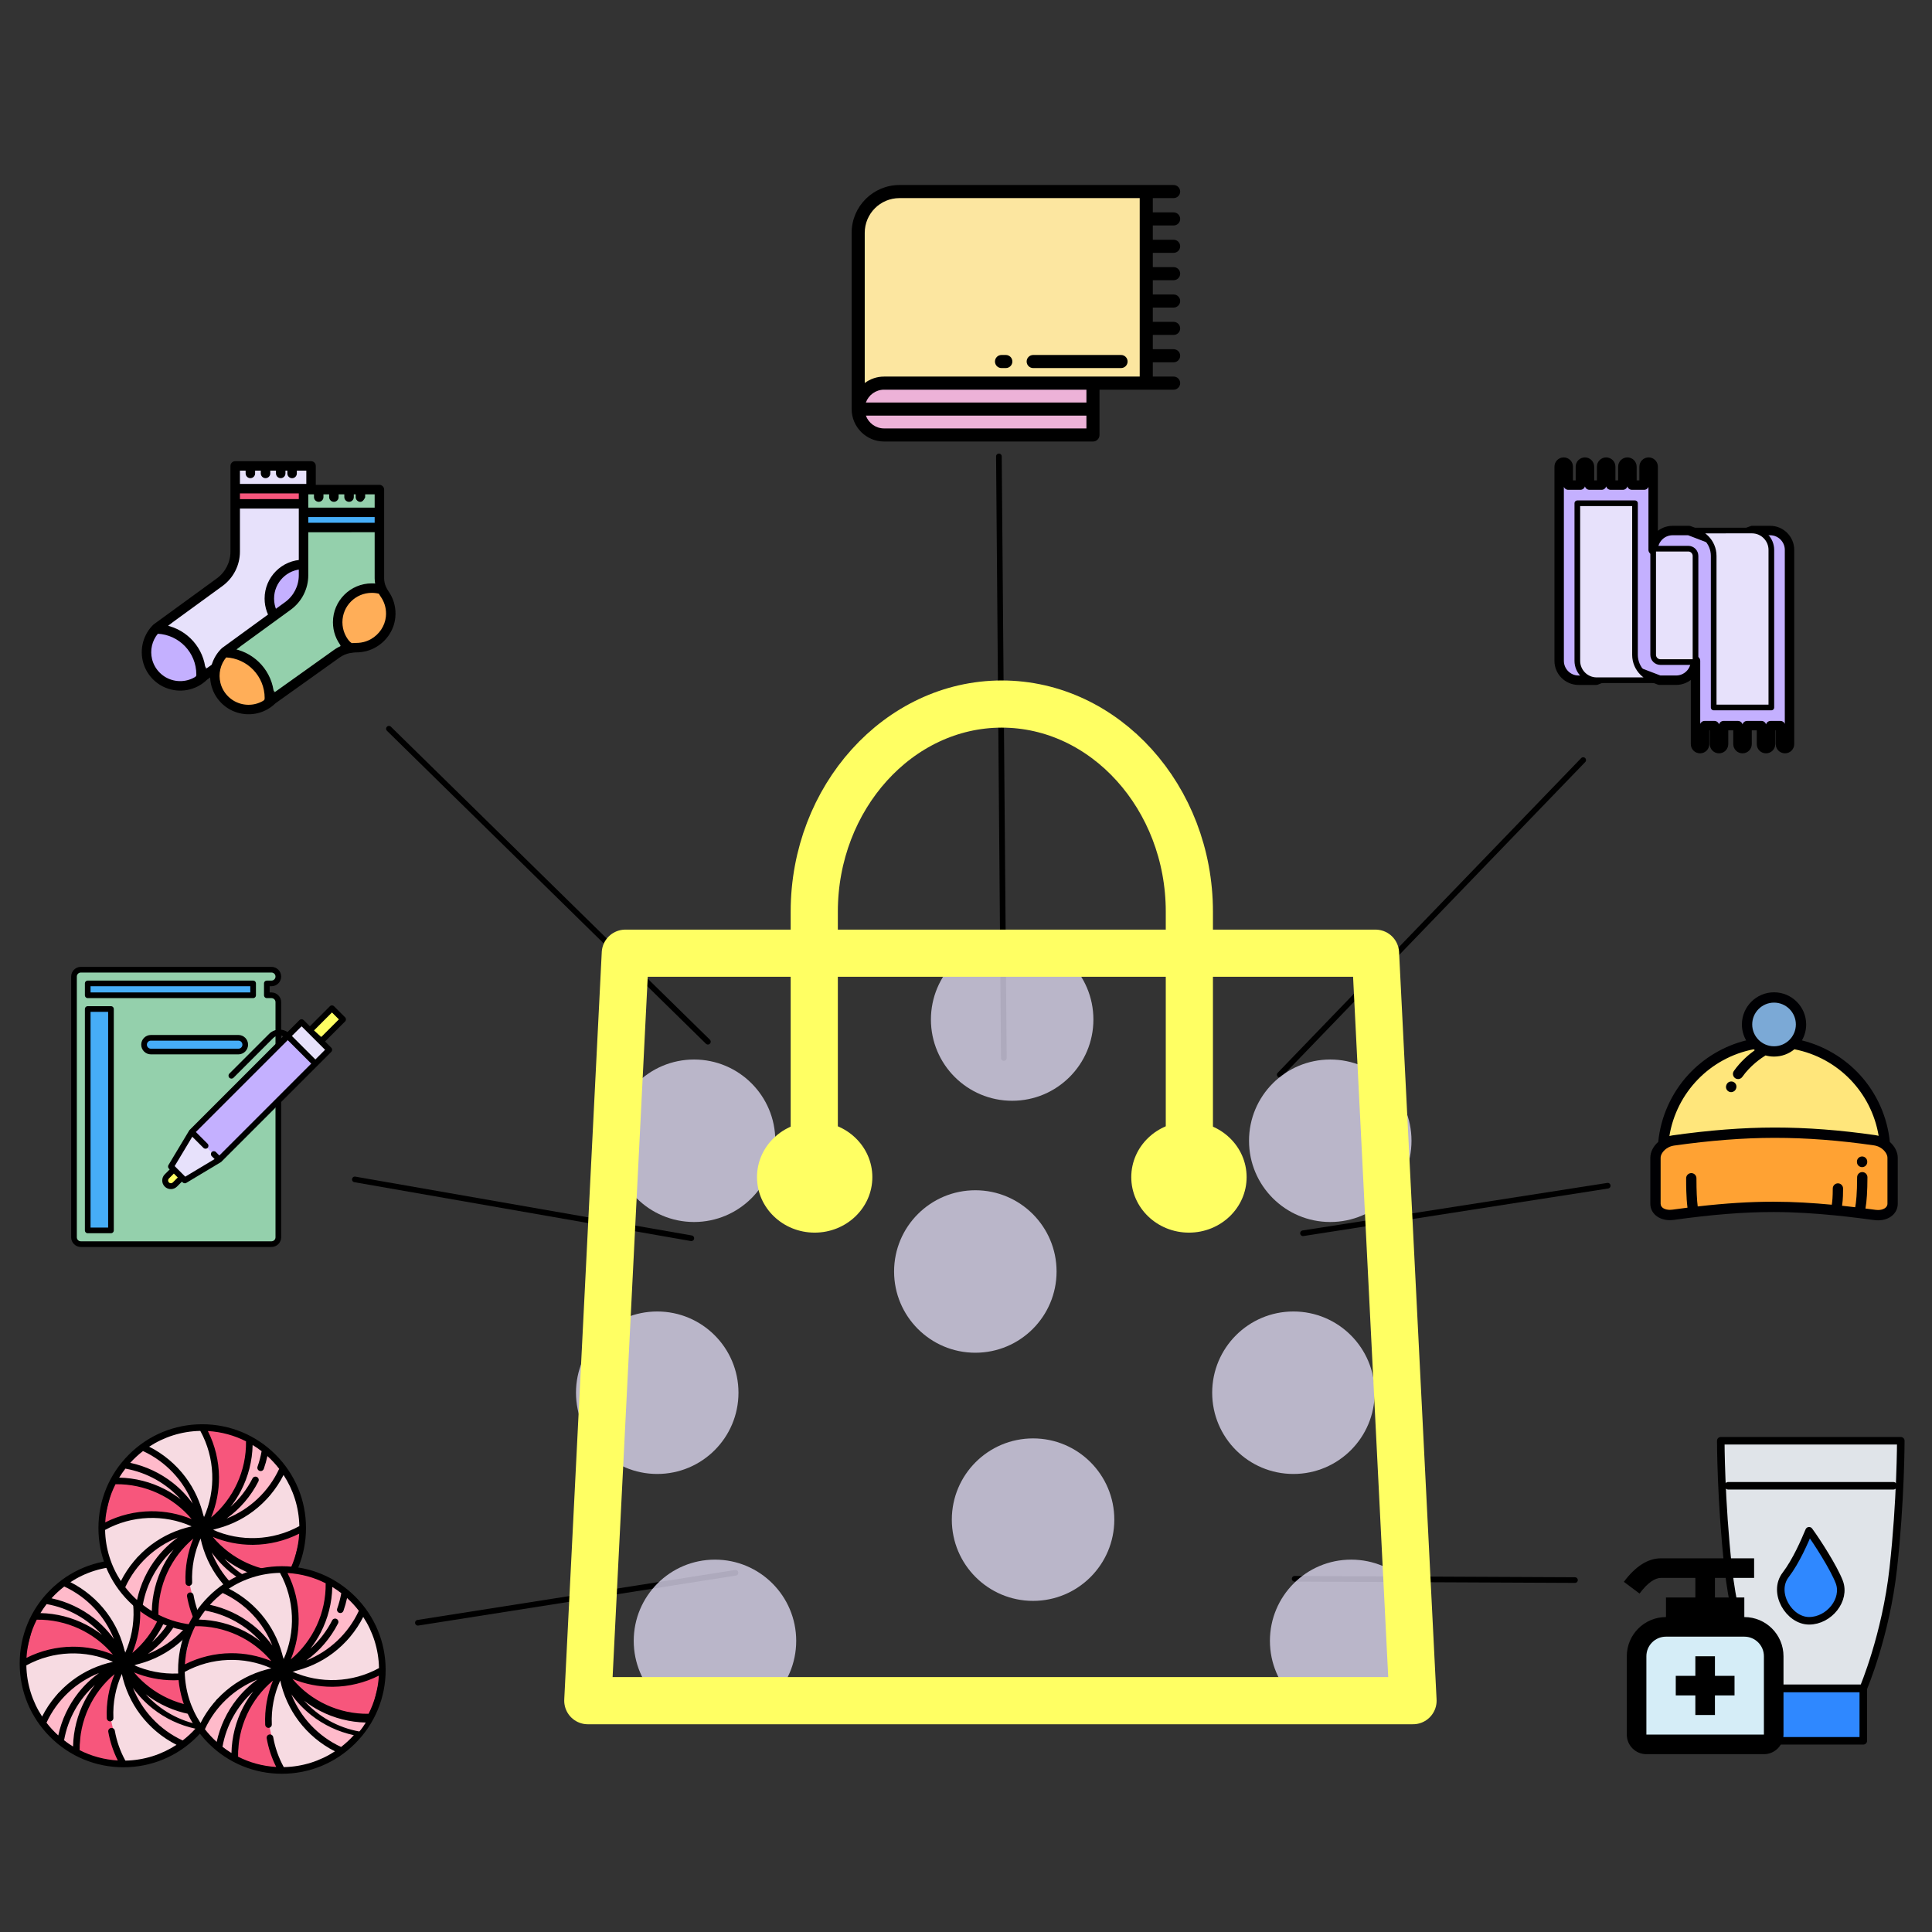 <?xml version="1.0" encoding="UTF-8" standalone="no"?>
<!DOCTYPE svg PUBLIC "-//W3C//DTD SVG 1.1//EN" "http://www.w3.org/Graphics/SVG/1.1/DTD/svg11.dtd">
<!-- Created with Vectornator (http://vectornator.io/) -->
<svg height="100%" stroke-miterlimit="10" style="fill-rule:nonzero;clip-rule:evenodd;stroke-linecap:round;stroke-linejoin:round;" version="1.1" viewBox="0 0 1024 1024" width="100%" xml:space="preserve" xmlns="http://www.w3.org/2000/svg" xmlns:vectornator="http://vectornator.io" xmlns:xlink="http://www.w3.org/1999/xlink">
<rect x="0" y="0" width="1024" height="1024" fill="#333333" stroke="none"/>
<defs/>
<clipPath id="ArtboardFrame">
<rect height="1024" width="1024" x="0" y="0"/>
</clipPath>
<g clip-path="url(#ArtboardFrame)" id="Layer-1" vectornator:layerName="Layer 1">
<g opacity="0">
<g opacity="1">
<path d="M596.136 592.922C562.357 592.922 534.467 618.125 530.24 650.752C526.012 618.125 498.122 592.922 464.344 592.922C427.643 592.922 397.892 622.673 397.892 659.374C397.892 696.074 441.98 733.8 461.842 750.85C480.397 766.777 530.24 813.687 530.24 813.687C530.24 813.687 580.082 766.777 598.638 750.85C618.499 733.8 662.587 696.074 662.587 659.374C662.587 622.673 632.836 592.922 596.136 592.922Z" fill="#f7567c" fill-rule="evenodd" opacity="1" stroke="none"/>
<path d="M530.24 819.178C528.887 819.178 527.533 818.681 526.476 817.686C525.978 817.217 476.513 770.68 458.265 755.016L458.073 754.852C436.757 736.555 392.4 698.481 392.4 659.374C392.4 619.704 424.674 587.431 464.344 587.431C493.427 587.431 519.011 604.956 530.24 630.475C541.468 604.956 567.053 587.431 596.136 587.431C635.805 587.431 668.079 619.704 668.079 659.374C668.079 698.48 623.723 736.554 602.406 754.852L602.215 755.016C583.966 770.681 534.501 817.217 534.004 817.686C532.946 818.681 531.593 819.178 530.24 819.178ZM464.344 598.414C430.73 598.414 403.384 625.76 403.384 659.374C403.384 693.433 446.722 730.633 465.227 746.518L465.418 746.683C480.872 759.948 518.25 794.907 530.24 806.153C542.229 794.907 579.608 759.948 595.061 746.683L595.252 746.518C613.758 730.633 657.096 693.433 657.096 659.374C657.096 625.76 629.749 598.414 596.136 598.414C565.592 598.414 539.605 621.218 535.686 651.458C535.331 654.195 533 656.244 530.24 656.244C527.48 656.244 525.148 654.195 524.794 651.458C520.875 621.218 494.888 598.414 464.344 598.414Z" fill="#000000" fill-rule="evenodd" opacity="1" stroke="none"/>
</g>
<path d="M530.793 791.731C529.451 791.731 528.105 791.241 527.046 790.253C512.255 776.442 485.602 751.692 473.279 741.114L473.112 740.971C471.041 739.193 468.693 737.178 466.164 734.965C463.881 732.968 463.649 729.499 465.646 727.217C467.642 724.933 471.112 724.701 473.394 726.699C475.885 728.877 478.212 730.874 480.266 732.637L480.433 732.78C492.282 742.952 516.398 765.283 534.542 782.225C536.759 784.296 536.878 787.77 534.808 789.987C533.727 791.145 532.262 791.731 530.793 791.731Z" fill="#000000" fill-rule="evenodd" opacity="1" stroke="none"/>
<path d="M454.611 722.417C453.233 722.417 451.854 721.902 450.787 720.865C447.156 717.342 443.721 713.834 440.577 710.441C438.515 708.217 438.647 704.743 440.872 702.681C443.096 700.619 446.57 700.751 448.632 702.975C451.646 706.227 454.945 709.595 458.437 712.985C460.613 715.098 460.665 718.574 458.552 720.751C457.475 721.859 456.044 722.417 454.611 722.417Z" fill="#000000" fill-rule="evenodd" opacity="1" stroke="none"/>
</g>
<g opacity="1">
<path d="M839.122 402.857L678.285 569.634" fill="none" fill-rule="evenodd" opacity="1" stroke="#000000" stroke-linecap="round" stroke-linejoin="round" stroke-width="3"/>
<path d="M852.123 628.455L690.613 653.65" fill="none" fill-rule="evenodd" opacity="1" stroke="#000000" stroke-linecap="round" stroke-linejoin="round" stroke-width="3"/>
<path d="M834.76 837.474L686.203 836.79" fill="none" fill-rule="evenodd" opacity="1" stroke="#000000" stroke-linecap="round" stroke-linejoin="round" stroke-width="3"/>
<path d="M206.14 386.248L375.197 552.116" fill="none" fill-rule="evenodd" opacity="1" stroke="#000000" stroke-linecap="round" stroke-linejoin="round" stroke-width="3"/>
<path d="M188.079 625.112L366.407 656.297" fill="none" fill-rule="evenodd" opacity="1" stroke="#000000" stroke-linecap="round" stroke-linejoin="round" stroke-width="3"/>
<path d="M221.488 860.095L389.821 833.604" fill="none" fill-rule="evenodd" opacity="1" stroke="#000000" stroke-linecap="round" stroke-linejoin="round" stroke-width="3"/>
<path d="M529.436 241.896L532.06 560.761" fill="none" fill-rule="evenodd" opacity="1" stroke="#000000" stroke-linecap="round" stroke-linejoin="round" stroke-width="3"/>
<path d="M1100.93 355.236" fill="#000000" fill-rule="evenodd" opacity="1" stroke="none"/>
</g>
<g opacity="1">
<path d="M579.295 101.533L476.712 101.533C464.643 101.533 454.859 111.316 454.859 123.385L454.859 216.807L579.294 216.807L579.294 203.066L607.54 203.066L607.54 101.533L579.295 101.533Z" fill="#fce6a0" fill-rule="evenodd" opacity="1" stroke="none"/>
<path d="M579.295 203.065L468.6 203.065C461.011 203.065 454.859 209.218 454.859 216.807L454.859 216.807C454.859 224.396 461.011 230.548 468.6 230.548L579.294 230.548L579.294 203.065L579.295 203.065Z" fill="#edb2d8" fill-rule="evenodd" opacity="1" stroke="none"/>
<path d="M476.712 98.064C462.75 98.064 451.391 109.423 451.391 123.385L451.391 216.807C451.391 226.296 459.111 234.016 468.6 234.016L579.294 234.016C581.21 234.016 582.763 232.463 582.763 230.548L582.763 206.534L622.045 206.534C623.961 206.534 625.513 204.981 625.513 203.065C625.513 201.15 623.961 199.597 622.045 199.597L611.009 199.597L611.009 192.029L622.045 192.029C623.961 192.029 625.514 190.476 625.514 188.561C625.514 186.646 623.961 185.092 622.045 185.092L611.009 185.092L611.009 177.525L622.045 177.525C623.961 177.525 625.514 175.972 625.514 174.056C625.514 172.141 623.961 170.588 622.045 170.588L611.009 170.588L611.009 163.02L622.045 163.02C623.961 163.02 625.514 161.467 625.514 159.552C625.514 157.636 623.961 156.083 622.045 156.083L611.009 156.083L611.009 148.516L622.045 148.516C623.961 148.516 625.514 146.962 625.514 145.047C625.514 143.132 623.961 141.579 622.045 141.579L611.009 141.579L611.009 134.011L622.045 134.011C623.961 134.011 625.514 132.458 625.514 130.543C625.514 128.627 623.961 127.074 622.045 127.074L611.009 127.074L611.009 119.506L622.045 119.506C623.961 119.506 625.514 117.953 625.514 116.037C625.514 114.122 623.961 112.569 622.045 112.569L611.009 112.569L611.009 105.001L622.045 105.001C623.961 105.001 625.514 103.448 625.514 101.532C625.514 99.617 623.961 98.064 622.045 98.064C622.045 98.064 476.712 98.064 476.712 98.064ZM458.932 213.338C460.358 209.375 464.153 206.534 468.601 206.534L575.826 206.534L575.826 213.338L458.932 213.338ZM575.826 220.275L575.826 227.079L468.6 227.079C464.153 227.079 460.358 224.238 458.932 220.275L575.826 220.275ZM468.6 199.597C464.753 199.597 461.197 200.866 458.328 203.008L458.328 123.385C458.328 113.248 466.575 105.001 476.712 105.001L604.072 105.001L604.072 199.597L468.6 199.597Z" fill="#000000" fill-rule="evenodd" opacity="1" stroke="none"/>
<path d="M530.818 195.083L533.109 195.083C535.025 195.083 536.577 193.529 536.577 191.614C536.577 189.699 535.025 188.146 533.109 188.146L530.818 188.146C528.903 188.146 527.35 189.699 527.35 191.614C527.35 193.529 528.903 195.083 530.818 195.083Z" fill="#000000" fill-rule="evenodd" opacity="1" stroke="none"/>
<path d="M547.613 195.083L594.181 195.083C596.096 195.083 597.649 193.529 597.649 191.614C597.649 189.699 596.096 188.146 594.181 188.146L547.613 188.146C545.697 188.146 544.145 189.699 544.145 191.614C544.145 193.529 545.697 195.083 547.613 195.083Z" fill="#000000" fill-rule="evenodd" opacity="1" stroke="none"/>
</g>
<g opacity="1">
<path d="M125.429 247.717L164.512 247.717L164.512 258.507L125.429 258.507L125.429 247.717Z" fill="#e7e1fb" fill-rule="evenodd" opacity="1" stroke="none"/>
<path d="M125.761 260.767L164.939 260.767L164.939 265.889L125.761 265.889L125.761 260.767Z" fill="#f7567c" fill-rule="evenodd" opacity="1" stroke="none"/>
<path d="M142.324 313.628C142.324 304.552 148.808 297.194 156.807 297.194C164.805 297.194 171.289 304.552 171.289 313.628C171.289 322.705 164.805 330.063 156.807 330.063C148.808 330.063 142.324 322.705 142.324 313.628Z" fill="#c4b0ff" fill-rule="evenodd" opacity="1" stroke="none"/>
<path d="M77.867 348.369C77.867 339.293 84.35 331.935 92.349 331.935C100.347 331.935 106.831 339.293 106.831 348.369C106.831 357.445 100.347 364.803 92.349 364.803C84.35 364.803 77.867 357.445 77.867 348.369Z" fill="#c4b0ff" fill-rule="evenodd" opacity="1" stroke="none"/>
<path d="M145.872 306.925L124.605 299.538L124.684 267.218L164.307 268.793L162.842 297.195L145.872 306.925Z" fill="#e7e1fb" fill-rule="evenodd" opacity="1" stroke="none"/>
<path d="M110.494 355.289L89.067 331.719L126.579 299.25L144.12 305.249L144.192 331.995L110.494 355.289Z" fill="#e7e1fb" fill-rule="evenodd" opacity="1" stroke="none"/>
<path d="M169.293 301.151C169.265 301.11 169.239 301.069 169.211 301.029C168.833 300.473 168.481 299.855 168.136 299.144C168.097 299.062 168.05 298.985 168 298.91C167.266 297.317 166.878 295.659 166.878 294.005L166.878 267.032L166.878 259.007L166.878 246.945C166.878 245.834 165.978 244.934 164.868 244.934L154.828 244.934C154.824 244.934 154.82 244.934 154.816 244.934C154.812 244.934 154.808 244.934 154.804 244.934L148.797 244.934C148.793 244.934 148.789 244.934 148.785 244.934C148.781 244.934 148.777 244.934 148.773 244.934L140.756 244.934C140.752 244.934 140.748 244.934 140.744 244.934C140.74 244.934 140.736 244.934 140.732 244.934L132.714 244.934C132.71 244.934 132.706 244.934 132.702 244.934C132.698 244.934 132.694 244.934 132.69 244.934L124.661 244.934C123.551 244.934 122.651 245.834 122.651 246.945L122.651 259.007L122.651 267.048L122.651 292.35C122.651 298.134 119.886 303.567 115.211 306.973L81.691 331.382C81.558 331.514 81.433 331.651 81.304 331.786C81.234 331.842 81.166 331.901 81.104 331.967C75.737 337.618 74.316 345.647 76.868 352.556C76.883 352.597 76.896 352.639 76.912 352.68C76.995 352.901 77.085 353.121 77.177 353.34C77.21 353.418 77.24 353.497 77.274 353.575C77.354 353.76 77.44 353.942 77.526 354.125C77.577 354.233 77.625 354.341 77.677 354.448C77.754 354.603 77.837 354.756 77.918 354.91C77.986 355.04 78.051 355.17 78.122 355.299C78.197 355.434 78.278 355.566 78.356 355.699C78.44 355.842 78.521 355.986 78.608 356.127C78.686 356.253 78.771 356.376 78.852 356.5C78.946 356.644 79.037 356.79 79.135 356.933C79.226 357.063 79.323 357.191 79.416 357.32C79.512 357.452 79.605 357.586 79.705 357.716C79.832 357.883 79.967 358.046 80.101 358.209C80.173 358.298 80.242 358.389 80.316 358.477C80.528 358.728 80.748 358.976 80.975 359.219C81.205 359.465 81.44 359.704 81.68 359.936C81.761 360.015 81.844 360.088 81.927 360.165C82.085 360.313 82.242 360.461 82.403 360.603C82.519 360.705 82.637 360.8 82.754 360.899C82.884 361.008 83.014 361.119 83.147 361.225C83.285 361.334 83.426 361.439 83.566 361.545C83.68 361.631 83.794 361.718 83.909 361.801C84.067 361.914 84.226 362.023 84.386 362.131C84.486 362.199 84.585 362.266 84.686 362.332C84.862 362.446 85.04 362.557 85.219 362.665C85.304 362.717 85.389 362.768 85.475 362.818C85.67 362.932 85.867 363.043 86.065 363.15C86.134 363.187 86.203 363.223 86.272 363.26C86.488 363.373 86.705 363.483 86.924 363.588C86.972 363.611 87.02 363.633 87.068 363.655C87.309 363.768 87.552 363.877 87.796 363.98C87.815 363.988 87.833 363.995 87.852 364.002C95.006 366.985 103.571 365.623 109.459 359.833L143.55 335.51C145.194 334.336 147.103 333.532 149.188 333.102C149.311 333.103 149.434 333.095 149.557 333.072C150.624 332.877 151.567 332.766 152.458 332.739C152.485 332.739 152.512 332.738 152.54 332.738C152.643 332.735 152.747 332.733 152.85 332.733C153.201 332.732 153.553 332.72 153.904 332.7C155.122 332.632 156.343 332.45 157.561 332.148C159.026 331.785 160.427 331.258 161.746 330.595C167.776 327.562 172.076 321.615 172.796 314.797C172.861 314.18 172.898 313.566 172.907 312.955C172.974 308.682 171.701 304.592 169.293 301.151ZM160.628 326.638C160.625 326.639 160.623 326.64 160.621 326.642C159.371 327.346 158.019 327.891 156.593 328.244C155.66 328.476 154.727 328.62 153.796 328.68C153.478 328.7 153.16 328.71 152.843 328.711C151.803 328.714 150.782 328.785 149.783 328.923C146.609 325.914 144.765 321.741 144.765 317.263C144.765 308.38 151.964 301.18 160.847 301.18C162.228 301.18 163.589 301.358 164.909 301.703C165.152 302.146 165.416 302.582 165.699 303.012C165.796 303.161 165.895 303.308 165.996 303.453C167.925 306.209 168.941 309.474 168.887 312.898C168.879 313.387 168.849 313.879 168.797 314.374C168.254 319.516 165.131 324.063 160.699 326.596C160.675 326.61 160.652 326.624 160.628 326.638ZM126.671 261.017L162.857 261.017L162.857 265.023L126.671 265.037L126.671 261.017ZM130.692 248.955L130.692 250.922C130.692 252.033 131.592 252.933 132.702 252.933C133.812 252.933 134.713 252.033 134.713 250.922L134.713 248.955L138.733 248.955L138.733 250.922C138.733 252.033 139.633 252.933 140.744 252.933C141.854 252.933 142.754 252.033 142.754 250.922L142.754 248.955L146.775 248.955L146.775 250.922C146.775 252.033 147.674 252.933 148.785 252.933C149.895 252.933 150.795 252.033 150.795 250.922L150.795 248.955L152.805 248.955L152.805 250.949C152.805 252.059 153.705 252.959 154.816 252.959C155.926 252.959 156.826 252.059 156.826 250.949L156.826 248.955L162.857 248.955L162.857 256.996L126.671 256.996L126.671 248.955L130.692 248.955ZM104.52 358.7C99.528 362.157 93.075 362.394 87.91 359.577C87.902 359.573 87.894 359.569 87.886 359.565C87.722 359.475 87.561 359.38 87.399 359.284C87.341 359.249 87.282 359.215 87.224 359.18C87.086 359.096 86.951 359.008 86.815 358.919C86.734 358.866 86.653 358.812 86.573 358.757C86.454 358.676 86.336 358.593 86.219 358.508C86.122 358.438 86.027 358.367 85.932 358.295C85.829 358.217 85.726 358.138 85.625 358.057C85.515 357.969 85.406 357.878 85.298 357.787C85.212 357.715 85.126 357.643 85.041 357.568C84.911 357.453 84.783 357.335 84.656 357.215C84.594 357.157 84.531 357.101 84.471 357.042C84.281 356.858 84.095 356.67 83.913 356.475C83.736 356.285 83.565 356.092 83.398 355.895C83.343 355.829 83.29 355.761 83.236 355.694C83.129 355.565 83.022 355.435 82.921 355.302C82.847 355.206 82.778 355.108 82.707 355.011C82.629 354.906 82.551 354.801 82.477 354.694C82.398 354.58 82.323 354.464 82.247 354.349C82.187 354.257 82.125 354.166 82.067 354.073C81.986 353.944 81.91 353.814 81.833 353.684C81.785 353.602 81.736 353.522 81.69 353.44C81.61 353.298 81.534 353.154 81.459 353.011C81.421 352.939 81.383 352.868 81.347 352.796C81.269 352.641 81.194 352.485 81.122 352.328C81.093 352.267 81.064 352.205 81.036 352.143C80.961 351.976 80.889 351.806 80.821 351.637C80.8 351.586 80.779 351.535 80.758 351.484C80.687 351.302 80.619 351.12 80.555 350.937C80.541 350.898 80.527 350.859 80.513 350.819C80.446 350.623 80.383 350.426 80.323 350.228C80.316 350.203 80.308 350.178 80.301 350.153C80.238 349.94 80.18 349.727 80.126 349.513C80.124 349.504 80.122 349.495 80.12 349.486C78.924 344.655 80.035 339.377 83.436 335.384C95.193 335.904 104.558 345.595 104.558 357.47C104.558 357.869 104.546 358.278 104.52 358.7ZM141.214 332.238L108.51 355.571C107.667 343.838 99.075 334.246 87.817 331.894L117.578 310.223C123.292 306.061 126.671 299.42 126.671 292.35L126.671 269.058L162.857 269.043L162.857 294.005C162.857 295.115 162.986 296.218 163.229 297.302C162.442 297.208 161.647 297.16 160.847 297.16C149.743 297.16 140.744 306.16 140.744 317.263C140.744 322.015 142.409 326.497 145.338 330.043C143.869 330.6 142.485 331.33 141.214 332.238Z" fill="#000000" fill-rule="evenodd" opacity="1" stroke="#000000" stroke-linecap="round" stroke-linejoin="round" stroke-width="1"/>
<path d="M161.651 260.261L200.733 260.261L200.733 271.051L161.651 271.051L161.651 260.261Z" fill="#94d0ac" fill-rule="evenodd" opacity="1" stroke="none"/>
<path d="M161.982 273.311L201.16 273.311L201.16 278.433L161.982 278.433L161.982 273.311Z" fill="#46adf7" fill-rule="evenodd" opacity="1" stroke="none"/>
<path d="M178.546 326.172C178.546 317.096 185.03 309.738 193.028 309.738C201.026 309.738 207.51 317.096 207.51 326.172C207.51 335.248 201.026 342.606 193.028 342.606C185.03 342.606 178.546 335.248 178.546 326.172Z" fill="#ffae58" fill-rule="evenodd" opacity="1" stroke="none"/>
<path d="M114.088 360.913C114.088 351.836 120.572 344.478 128.57 344.478C136.568 344.478 143.052 351.836 143.052 360.913C143.052 369.989 136.568 377.347 128.57 377.347C120.572 377.347 114.088 369.989 114.088 360.913Z" fill="#ffae58" fill-rule="evenodd" opacity="1" stroke="none"/>
<path d="M182.093 319.469L160.826 312.082L160.906 279.762L200.529 281.337L199.063 309.739L182.093 319.469Z" fill="#94d0ac" fill-rule="evenodd" opacity="1" stroke="none"/>
<path d="M146.716 367.833L125.288 344.263L162.8 311.794L180.341 317.793L180.414 344.538L146.716 367.833Z" fill="#94d0ac" fill-rule="evenodd" opacity="1" stroke="none"/>
<path d="M205.515 313.694C205.486 313.654 205.46 313.613 205.432 313.572C205.055 313.017 204.703 312.399 204.358 311.688C204.318 311.606 204.272 311.529 204.222 311.454C203.487 309.861 203.1 308.203 203.1 306.548L203.1 279.576L203.1 271.551L203.1 259.488C203.1 258.378 202.2 257.478 201.089 257.478L191.05 257.478C191.046 257.478 191.042 257.477 191.038 257.477C191.034 257.477 191.03 257.478 191.026 257.478L185.019 257.478C185.015 257.478 185.011 257.477 185.007 257.477C185.003 257.477 184.999 257.478 184.995 257.478L176.977 257.478C176.973 257.478 176.969 257.477 176.965 257.477C176.961 257.477 176.957 257.478 176.953 257.478L168.936 257.478C168.932 257.478 168.928 257.477 168.924 257.477C168.92 257.477 168.916 257.478 168.912 257.478L160.883 257.478C159.772 257.478 158.872 258.378 158.872 259.488L158.872 271.551L158.872 279.592L158.872 304.894C158.872 310.678 156.108 316.111 151.432 319.516L117.912 343.926C117.78 344.058 117.654 344.195 117.526 344.329C117.456 344.386 117.388 344.445 117.325 344.511C111.958 350.162 110.538 358.19 113.089 365.1C113.104 365.141 113.118 365.182 113.133 365.223C113.216 365.445 113.307 365.665 113.399 365.884C113.431 365.962 113.461 366.041 113.495 366.119C113.575 366.304 113.662 366.486 113.748 366.669C113.798 366.776 113.846 366.885 113.899 366.992C113.975 367.147 114.058 367.3 114.139 367.454C114.207 367.583 114.273 367.714 114.344 367.842C114.419 367.977 114.499 368.11 114.578 368.243C114.661 368.386 114.742 368.529 114.83 368.671C114.908 368.796 114.992 368.919 115.073 369.044C115.167 369.188 115.259 369.334 115.357 369.476C115.447 369.607 115.544 369.734 115.638 369.864C115.734 369.996 115.827 370.13 115.926 370.26C116.054 370.427 116.189 370.589 116.322 370.753C116.395 370.842 116.463 370.933 116.538 371.021C116.75 371.272 116.969 371.52 117.196 371.763C117.426 372.009 117.662 372.248 117.901 372.48C117.982 372.558 118.066 372.632 118.148 372.709C118.306 372.857 118.463 373.005 118.625 373.147C118.74 373.248 118.858 373.344 118.975 373.442C119.106 373.552 119.236 373.663 119.369 373.768C119.507 373.878 119.647 373.983 119.787 374.089C119.901 374.175 120.015 374.261 120.131 374.344C120.288 374.458 120.448 374.567 120.608 374.675C120.708 374.742 120.807 374.81 120.908 374.875C121.084 374.99 121.262 375.1 121.441 375.209C121.526 375.26 121.611 375.312 121.697 375.362C121.892 375.476 122.088 375.587 122.287 375.694C122.355 375.731 122.424 375.767 122.493 375.803C122.709 375.917 122.927 376.027 123.146 376.132C123.194 376.154 123.242 376.176 123.29 376.199C123.531 376.312 123.773 376.421 124.018 376.524C124.036 376.531 124.055 376.539 124.073 376.546C131.227 379.529 139.793 378.166 145.68 372.377L179.772 348.054C181.415 346.88 183.324 346.076 185.409 345.646C185.532 345.646 185.656 345.638 185.778 345.616C186.845 345.421 187.789 345.31 188.68 345.283C188.707 345.282 188.734 345.282 188.761 345.281C188.865 345.279 188.969 345.277 189.071 345.277C189.423 345.276 189.774 345.264 190.125 345.244C191.344 345.176 192.565 344.994 193.782 344.692C195.248 344.328 196.648 343.802 197.968 343.138C203.998 340.106 208.297 334.159 209.017 327.341C209.082 326.724 209.119 326.11 209.129 325.499C209.195 321.226 207.923 317.136 205.515 313.694ZM196.849 339.182C196.847 339.183 196.845 339.184 196.842 339.185C195.593 339.89 194.241 340.435 192.814 340.788C191.881 341.02 190.949 341.164 190.018 341.223C189.7 341.244 189.382 341.254 189.064 341.255C188.025 341.257 187.003 341.329 186.004 341.466C182.83 338.457 180.986 334.284 180.986 329.807C180.986 320.924 188.186 313.724 197.069 313.724C198.45 313.724 199.81 313.902 201.13 314.246C201.374 314.69 201.637 315.126 201.921 315.555C202.018 315.705 202.116 315.852 202.217 315.997C204.147 318.753 205.163 322.018 205.108 325.442C205.1 325.931 205.071 326.423 205.019 326.918C204.475 332.06 201.352 336.607 196.921 339.14C196.897 339.153 196.873 339.168 196.849 339.182ZM162.893 273.561L177.289 273.561L190.685 273.561L199.079 273.561L199.079 277.566L186.122 277.571L181.566 277.573L172.737 277.577L162.893 277.581L162.893 273.561ZM166.914 261.499L166.914 263.466C166.914 264.577 167.814 265.476 168.924 265.476C170.034 265.476 170.934 264.577 170.934 263.466L170.934 261.499L174.955 261.499L174.955 263.466C174.955 264.577 175.855 265.476 176.965 265.476C178.075 265.476 178.975 264.577 178.975 263.466L178.975 261.499L182.996 261.499L182.996 263.466C182.996 264.577 183.896 265.476 185.006 265.476C186.117 265.476 187.017 264.577 187.017 263.466L187.017 261.499L189.027 261.499L189.027 263.492C189.027 264.603 189.927 265.503 191.037 265.503C192.147 265.503 193.047 263.492 193.047 263.492L193.047 261.499L199.078 261.499L199.078 269.54L181.616 269.54L162.892 269.54L162.892 261.499L166.914 261.499ZM140.742 371.244C135.75 374.701 129.296 374.938 124.131 372.121C124.123 372.117 124.116 372.113 124.108 372.109C123.944 372.019 123.782 371.924 123.621 371.828C123.562 371.793 123.503 371.759 123.445 371.724C123.308 371.639 123.172 371.551 123.037 371.463C122.956 371.409 122.875 371.356 122.794 371.301C122.675 371.22 122.557 371.136 122.44 371.052C122.344 370.982 122.248 370.911 122.153 370.838C122.05 370.76 121.948 370.682 121.846 370.601C121.736 370.513 121.628 370.422 121.52 370.331C121.434 370.258 121.347 370.186 121.262 370.112C121.132 369.997 121.005 369.878 120.877 369.759C120.816 369.701 120.753 369.645 120.692 369.586C120.503 369.402 120.317 369.214 120.135 369.019C119.958 368.829 119.786 368.635 119.62 368.439C119.564 368.373 119.512 368.305 119.457 368.238C119.351 368.108 119.244 367.978 119.142 367.846C119.068 367.75 118.999 367.652 118.928 367.555C118.851 367.45 118.773 367.345 118.698 367.238C118.619 367.124 118.544 367.008 118.468 366.892C118.408 366.8 118.346 366.71 118.288 366.617C118.208 366.488 118.131 366.358 118.055 366.227C118.007 366.146 117.958 366.065 117.911 365.983C117.832 365.841 117.756 365.698 117.68 365.554C117.643 365.483 117.604 365.412 117.568 365.34C117.49 365.185 117.416 365.029 117.343 364.872C117.315 364.81 117.285 364.749 117.257 364.687C117.182 364.519 117.111 364.35 117.042 364.181C117.021 364.129 117 364.079 116.98 364.027C116.909 363.846 116.841 363.664 116.776 363.48C116.762 363.441 116.748 363.402 116.735 363.363C116.668 363.167 116.604 362.97 116.545 362.771C116.537 362.746 116.529 362.721 116.522 362.697C116.46 362.484 116.401 362.271 116.348 362.057C116.346 362.048 116.343 362.038 116.341 362.029C115.146 357.199 116.256 351.921 119.657 347.927C131.415 348.447 140.779 358.139 140.779 370.013C140.78 370.413 140.767 370.822 140.742 371.244ZM177.435 344.781L144.731 368.114C143.888 356.381 135.297 346.79 124.039 344.438L153.799 322.766C159.514 318.604 162.893 311.963 162.893 304.894L162.893 281.601L199.079 281.587L199.079 306.548C199.079 307.659 199.207 308.761 199.451 309.846C198.664 309.752 197.869 309.704 197.069 309.704C185.965 309.704 176.965 318.703 176.965 329.807C176.965 334.559 178.631 339.041 181.56 342.587C180.091 343.144 178.706 343.874 177.435 344.781Z" fill="#000000" fill-rule="evenodd" opacity="1" stroke="#000000" stroke-linecap="round" stroke-linejoin="round" stroke-width="1"/>
</g>
<g opacity="1">
<path d="M938.232 281.19L928.698 281.19L911.958 287.614L895.218 281.197L886.464 281.197C880.826 281.197 876.213 285.81 876.213 291.447L876.213 247.341C876.213 246.011 875.135 244.934 873.805 244.934C872.476 244.934 871.398 246.011 871.398 247.341L871.398 257.113L864.961 257.113L864.961 247.341C864.961 246.011 863.883 244.934 862.553 244.934C861.223 244.934 860.145 246.011 860.145 247.341L860.145 257.113L853.708 257.113L853.708 247.341C853.708 246.011 852.63 244.934 851.3 244.934C849.971 244.934 848.893 246.011 848.893 247.341L848.893 257.113L842.455 257.113L842.455 247.341C842.455 246.011 841.377 244.934 840.047 244.934C838.717 244.934 837.639 246.011 837.639 247.341L837.639 257.113L831.202 257.113L831.202 247.341C831.202 246.011 830.124 244.934 828.794 244.934C827.465 244.934 826.387 246.011 826.387 247.341L826.387 350.272C826.387 355.912 831 360.532 836.637 360.532L846.005 360.529L862.793 354.107L879.581 360.525L888.406 360.522C894.043 360.522 898.656 355.912 898.656 350.272L898.656 394.379C898.656 395.709 899.734 396.786 901.064 396.786C902.393 396.786 903.471 395.709 903.471 394.379L903.471 384.609L908.705 384.609L908.705 394.379C908.705 395.709 909.783 396.786 911.113 396.786C912.442 396.786 913.52 395.709 913.52 394.379L913.52 384.609L921.161 384.609L921.161 394.379C921.161 395.709 922.239 396.786 923.569 396.786C924.898 396.786 925.976 395.709 925.976 394.379L925.976 384.609L933.617 384.609L933.617 394.379C933.617 395.709 934.695 396.786 936.025 396.786C937.355 396.786 938.433 395.709 938.433 394.379L938.433 384.609L943.667 384.609L943.667 394.379C943.667 395.709 944.745 396.786 946.075 396.786C947.405 396.786 948.483 395.709 948.483 394.379L948.483 291.447C948.483 285.81 943.869 281.19 938.232 281.19Z" fill="#c4b0ff" fill-rule="evenodd" opacity="1" stroke="#000000" stroke-linecap="round" stroke-linejoin="round" stroke-width="5"/>
<path d="M846.123 360.529C846.085 360.532 846.043 360.529 846.005 360.529C840.486 360.387 836.017 355.826 836.017 350.272L836.017 266.744L866.582 266.744L866.582 347.071C866.582 350.786 868.094 354.15 870.534 356.587C872.868 358.917 876.056 360.4 879.581 360.525L846.123 360.529Z" fill="#e7e1fb" fill-rule="evenodd" opacity="1" stroke="#000000" stroke-linecap="round" stroke-linejoin="round" stroke-width="3"/>
<path d="M938.852 374.978L908.287 374.978L908.287 294.648C908.287 290.933 906.775 287.569 904.335 285.133C901.985 282.789 898.772 281.303 895.218 281.197L928.601 281.19C928.634 281.19 928.666 281.19 928.698 281.19C934.29 281.242 938.852 285.842 938.852 291.447C938.852 291.447 938.852 374.978 938.852 374.978Z" fill="#e7e1fb" fill-rule="evenodd" opacity="1" stroke="#000000" stroke-linecap="round" stroke-linejoin="round" stroke-width="3"/>
<path d="M894.812 290.805L876.212 290.805L876.212 347.071C876.212 349.194 877.933 350.915 880.056 350.915L898.656 350.915L898.656 294.649C898.656 292.526 896.935 290.805 894.812 290.805Z" fill="#e7e1fb" fill-rule="evenodd" opacity="1" stroke="#000000" stroke-linecap="round" stroke-linejoin="round" stroke-width="3"/>
</g>
<g opacity="1">
<g opacity="1">
<path d="M897.577 642.452C911.792 640.748 926.035 639.647 940.263 639.668C951.168 639.685 962.077 640.383 972.981 641.475C977.091 641.886 981.2 642.353 985.308 642.861C988.112 643.208 990.914 643.574 993.717 643.953C998.904 644.656 1003.12 642.086 1003.12 637.958L1003.12 625.81L1003.12 613.663C1003.12 611.102 1001.5 608.432 999.032 606.595C997.523 605.473 995.692 604.662 993.717 604.376C975.933 601.808 958.078 600.326 940.262 600.352C922.445 600.379 904.599 601.978 886.821 604.484C884.847 604.761 883.02 605.556 881.511 606.662C879.044 608.467 877.431 611.103 877.431 613.664L877.431 625.811L877.431 637.959C877.431 642.087 881.624 644.573 886.821 643.85C890.404 643.351 893.99 642.883 897.577 642.452Z" fill="#ffa233" fill-rule="evenodd" opacity="1" stroke="none"/>
<path d="M940.262 600.353C958.078 600.326 975.933 601.808 993.717 604.376C995.693 604.662 997.523 605.474 999.033 606.595C996.893 579.584 976.546 557.699 950.263 553.213C947.686 555.728 944.162 557.279 940.275 557.279C938.568 557.279 936.932 556.98 935.414 556.431C933.476 555.73 931.733 554.624 930.288 553.212C903.983 557.701 883.624 579.619 881.511 606.662C883.02 605.556 884.847 604.762 886.821 604.484C904.6 601.978 922.445 600.379 940.262 600.353Z" fill="#ffe67b" fill-rule="evenodd" opacity="1" stroke="none"/>
<path d="M940.275 557.279C944.162 557.279 947.686 555.728 950.264 553.213C952.925 550.616 954.576 546.99 954.576 542.977C954.576 535.079 948.174 528.677 940.275 528.677C932.377 528.677 925.975 535.08 925.975 542.977C925.975 546.99 927.626 550.616 930.288 553.212C931.733 554.624 933.476 555.731 935.414 556.431C936.932 556.98 938.569 557.279 940.275 557.279Z" fill="#7ba9d6" fill-rule="evenodd" opacity="1" stroke="none"/>
</g>
<g opacity="1">
<path d="M1001.65 605.244C1000.36 592.034 994.722 579.419 985.714 569.609C977.508 560.672 966.748 554.32 955.056 551.427C956.487 548.935 957.309 546.051 957.309 542.977C957.309 533.585 949.668 525.944 940.275 525.944C930.883 525.944 923.242 533.585 923.242 542.977C923.242 546.051 924.065 548.935 925.495 551.427C913.791 554.322 903.024 560.683 894.814 569.633C885.818 579.44 880.192 592.044 878.894 605.243C876.332 607.482 874.7 610.525 874.7 613.664L874.7 637.959C874.7 643.028 879.057 646.707 885.06 646.707C885.761 646.707 886.48 646.656 887.198 646.556C907.568 643.721 924.3 642.4 939.856 642.4L940.258 642.401C951.429 642.417 962.527 643.176 972.709 644.193C972.731 644.195 972.753 644.198 972.775 644.2C977.029 644.625 981.124 645.094 984.995 645.574C985.022 645.578 985.048 645.582 985.075 645.584C987.966 645.943 990.734 646.306 993.351 646.661C994.037 646.754 994.726 646.801 995.398 646.801C1001.45 646.801 1005.85 643.082 1005.85 637.959L1005.85 613.664C1005.85 610.576 1004.2 607.517 1001.65 605.244ZM940.275 531.409C946.655 531.409 951.844 536.598 951.844 542.977C951.844 549.356 946.655 554.546 940.275 554.546C933.896 554.546 928.707 549.356 928.707 542.977C928.707 536.598 933.897 531.409 940.275 531.409ZM929.475 556.139C929.675 556.303 929.878 556.463 930.085 556.618C926.936 558.882 922.524 562.592 918.99 567.635C918.124 568.871 918.424 570.575 919.66 571.441C920.137 571.775 920.684 571.936 921.226 571.936C922.086 571.936 922.934 571.53 923.465 570.771C927.684 564.752 933.502 560.796 935.761 559.399C937.2 559.795 938.712 560.011 940.275 560.011C944.371 560.011 948.134 558.557 951.075 556.139C974.202 560.631 991.904 579.007 995.721 602.01C995.192 601.866 994.653 601.751 994.107 601.672C975.227 598.946 957.769 597.621 940.736 597.621L940.258 597.621C923.718 597.646 906.113 599.006 886.439 601.779C885.887 601.857 885.343 601.969 884.811 602.109C888.593 579.057 906.307 560.637 929.475 556.139ZM1000.39 637.959C1000.39 640.279 997.8 641.336 995.398 641.336C994.97 641.336 994.528 641.306 994.084 641.246C992.361 641.012 990.571 640.775 988.727 640.538C989.412 636.841 989.758 631.369 989.781 623.971C989.785 622.462 988.566 621.235 987.057 621.23C987.054 621.23 987.051 621.23 987.048 621.23C985.543 621.23 984.321 622.448 984.316 623.955C984.29 632.683 983.786 637.366 983.294 639.862C981.038 639.592 978.715 639.327 976.334 639.073C976.872 635.605 976.87 631.644 976.869 630.07L976.869 629.927C976.869 628.419 975.646 627.195 974.137 627.195C972.628 627.195 971.404 628.419 971.404 629.927L971.404 630.073C971.407 634.163 971.178 636.812 970.891 638.526C961.215 637.612 950.785 636.952 940.267 636.937L939.857 636.936C927.598 636.936 914.642 637.74 899.828 639.439C899.379 636.063 899.151 631.138 899.154 624.727L899.154 624.501C899.154 622.992 897.93 621.769 896.421 621.769C894.913 621.769 893.689 622.992 893.689 624.501L893.689 624.725C893.688 627.393 893.686 634.618 894.404 640.091C891.81 640.416 889.16 640.767 886.446 641.144C885.976 641.209 885.51 641.242 885.061 641.242C882.624 641.242 880.165 640.227 880.165 637.959L880.165 613.664C880.165 612.066 881.315 610.189 883.143 608.853C883.158 608.842 883.173 608.831 883.188 608.819C884.311 608.01 885.685 607.404 887.203 607.19C906.624 604.453 923.982 603.11 940.267 603.086L940.737 603.086C957.505 603.086 974.708 604.393 993.327 607.081C994.821 607.297 996.174 607.895 997.287 608.694C997.367 608.76 997.449 608.822 997.535 608.879C999.289 610.23 1000.39 612.083 1000.39 613.665L1000.39 637.959L1000.39 637.959L1000.39 637.959Z" fill="#000003" fill-rule="evenodd" opacity="1" stroke="none"/>
<path d="M916.591 578.683C916.905 578.799 917.226 578.855 917.542 578.855C918.652 578.855 919.695 578.174 920.104 577.072L920.165 576.911C920.706 575.503 920.003 573.922 918.594 573.381C917.186 572.84 915.605 573.543 915.063 574.952L914.981 575.17C914.455 576.585 915.176 578.158 916.591 578.683Z" fill="#000003" fill-rule="evenodd" opacity="1" stroke="none"/>
<path d="M986.863 612.96C985.354 613.005 984.168 614.264 984.213 615.773L984.219 615.961C984.263 617.441 985.477 618.611 986.948 618.611C986.976 618.611 987.004 618.611 987.031 618.61C988.54 618.565 989.726 617.306 989.681 615.798L989.675 615.61C989.63 614.102 988.382 612.911 986.863 612.96Z" fill="#000003" fill-rule="evenodd" opacity="1" stroke="none"/>
</g>
</g>
<g opacity="1">
<g opacity="1">
<path d="M44.992 517.604L135.826 517.604L135.826 654.355L44.992 654.355L44.992 517.604Z" fill="#46adf7" fill-rule="evenodd" opacity="1" stroke="none"/>
<path d="M143.886 527.52L141.429 527.52L141.429 521.231L143.886 521.231C145.895 521.231 147.523 519.603 147.523 517.594C147.523 515.585 145.895 513.958 143.886 513.958L42.859 513.958C40.85 513.958 39.222 515.585 39.222 517.594L39.222 531.156L39.222 655.783C39.222 657.792 40.85 659.419 42.859 659.419L62.45 659.419L143.887 659.419C145.896 659.419 147.524 657.792 147.524 655.783L147.524 531.156C147.523 529.148 145.895 527.52 143.886 527.52ZM58.812 652.146L46.495 652.146L46.495 534.793L58.813 534.793L58.813 652.146L58.812 652.146ZM126.349 557.334L79.987 557.334C77.978 557.334 76.35 555.706 76.35 553.697C76.35 551.688 77.978 550.06 79.987 550.06L126.349 550.06C128.358 550.06 129.986 551.688 129.986 553.697C129.986 555.706 128.358 557.334 126.349 557.334ZM134.156 527.52L62.449 527.52L46.495 527.52L46.495 521.231L134.156 521.231C134.156 521.231 134.156 527.52 134.156 527.52Z" fill="#94d0ac" fill-rule="evenodd" opacity="1" stroke="#000000" stroke-linecap="round" stroke-linejoin="round" stroke-width="3"/>
</g>
<g opacity="1">
<path d="M87.45 624.941C87.45 622.749 89.153 620.973 91.254 620.973C93.355 620.973 95.058 622.749 95.058 624.941C95.058 627.133 93.355 628.909 91.254 628.909C89.153 628.909 87.45 627.133 87.45 624.941Z" fill="#ffff63" fill-rule="evenodd" opacity="1" stroke="none"/>
<path d="M175.917 536.009L180.462 540.145L170.802 549.967L165.93 545.855L175.917 536.009Z" fill="#ffff63" fill-rule="evenodd" opacity="1" stroke="none"/>
<path d="M160.589 543.561L173.999 555.546L167.956 563.471L152.51 548.08L160.589 543.561Z" fill="#e7e1fb" fill-rule="evenodd" opacity="1" stroke="none"/>
<path d="M102.452 599.935L115.725 613.577L97.774 625.548L91.533 617.285L102.452 599.935Z" fill="#e7e1fb" fill-rule="evenodd" opacity="1" stroke="none"/>
<path d="M152.459 551.098L166.126 563.694L116.606 615.155L101.159 599.764L152.459 551.098Z" fill="#c4b0ff" fill-rule="evenodd" opacity="1" stroke="none"/>
<path d="M182.91 539.19L177.05 533.33C176.443 532.723 175.459 532.723 174.852 533.33L164.232 543.951L160.935 540.654C160.644 540.363 160.249 540.199 159.836 540.199C159.424 540.199 159.029 540.363 158.737 540.654L152.4 546.992C151.142 546.16 149.664 545.712 148.115 545.712C146.035 545.712 144.084 546.518 142.621 547.98L121.565 569.036C120.958 569.643 120.958 570.627 121.565 571.234C121.869 571.537 122.266 571.689 122.664 571.689C123.062 571.689 123.459 571.537 123.763 571.234L144.819 550.178C145.694 549.302 146.865 548.82 148.115 548.82C148.822 548.82 149.502 548.979 150.119 549.272L100.51 598.882C100.504 598.888 100.499 598.895 100.493 598.901C100.471 598.923 100.451 598.946 100.43 598.97C100.415 598.988 100.399 599.006 100.385 599.025C100.369 599.044 100.355 599.065 100.341 599.085C100.323 599.11 100.306 599.134 100.291 599.16C100.286 599.167 100.28 599.174 100.276 599.182L89.288 617.495C88.921 618.106 89.017 618.889 89.522 619.393L89.946 619.818L87.324 622.44C85.538 624.226 85.538 627.131 87.324 628.916C88.217 629.809 89.39 630.256 90.562 630.256C91.735 630.256 92.908 629.809 93.8 628.916L96.422 626.294L96.847 626.719C97.147 627.018 97.544 627.174 97.946 627.174C98.221 627.174 98.497 627.101 98.745 626.952L117.059 615.964C117.065 615.96 117.071 615.956 117.077 615.952C117.105 615.934 117.133 615.916 117.161 615.896C117.178 615.884 117.195 615.872 117.212 615.859C117.233 615.842 117.254 615.824 117.275 615.806C117.296 615.788 117.316 615.77 117.335 615.752C117.343 615.744 117.351 615.738 117.358 615.731C117.362 615.727 175.586 557.503 175.586 557.503C176.193 556.896 176.193 555.912 175.586 555.305L172.289 552.009L182.91 541.388C183.517 540.781 183.517 539.797 182.91 539.19ZM91.603 626.719C91.325 626.997 90.955 627.15 90.562 627.15C90.169 627.15 89.8 626.997 89.522 626.719C89.244 626.441 89.091 626.071 89.091 625.678C89.091 625.285 89.244 624.916 89.522 624.638L92.144 622.015L94.225 624.097L91.603 626.719ZM116.259 612.434L114.428 610.603C113.821 609.996 112.837 609.996 112.231 610.603C111.624 611.21 111.624 612.194 112.231 612.801L113.753 614.324L98.187 623.663L92.577 618.054L101.917 602.487L107.835 608.406C108.139 608.709 108.537 608.861 108.934 608.861C109.332 608.861 109.729 608.709 110.033 608.406C110.64 607.799 110.64 606.815 110.033 606.208L103.806 599.981L152.51 551.277L164.964 563.73L116.259 612.434ZM172.29 556.404L167.161 561.532L154.708 549.079L159.836 543.951L163.13 547.244C163.135 547.25 168.991 553.105 168.991 553.105C168.995 553.11 172.29 556.404 172.29 556.404ZM170.092 549.811L166.429 546.148L175.951 536.626L179.614 540.289L170.092 549.811Z" fill="#000000" fill-rule="evenodd" opacity="1" stroke="none"/>
</g>
</g>
<g opacity="1">
<path d="M378.947 826.637C355.166 826.637 335.888 845.915 335.888 869.695C335.888 893.476 355.166 912.754 378.947 912.754C402.727 912.754 422.005 893.476 422.005 869.695C422.005 845.915 402.727 826.637 378.947 826.637Z" fill="#e7e1fb" fill-rule="evenodd" opacity="0.754" stroke="none"/>
<path d="M547.545 762.383C523.764 762.383 504.486 781.661 504.486 805.441C504.486 829.222 523.764 848.5 547.545 848.5C571.326 848.5 590.604 829.222 590.604 805.441C590.604 781.661 571.326 762.383 547.545 762.383Z" fill="#e7e1fb" fill-rule="evenodd" opacity="0.754" stroke="none"/>
<path d="M716.143 826.637C692.363 826.637 673.085 845.915 673.085 869.695C673.085 893.476 692.363 912.754 716.143 912.754C739.924 912.754 759.202 893.476 759.202 869.695C759.202 845.915 739.924 826.637 716.143 826.637Z" fill="#e7e1fb" fill-rule="evenodd" opacity="0.754" stroke="none"/>
<path d="M348.346 695.114C324.565 695.114 305.287 714.392 305.287 738.173C305.287 761.953 324.565 781.231 348.346 781.231C372.126 781.231 391.404 761.953 391.404 738.173C391.404 714.392 372.126 695.114 348.346 695.114Z" fill="#e7e1fb" fill-rule="evenodd" opacity="0.754" stroke="none"/>
<path d="M516.944 630.86C493.164 630.86 473.885 650.138 473.885 673.919C473.885 697.699 493.164 716.977 516.944 716.977C540.725 716.977 560.003 697.699 560.003 673.919C560.003 650.138 540.725 630.86 516.944 630.86Z" fill="#e7e1fb" fill-rule="evenodd" opacity="0.754" stroke="none"/>
<path d="M685.543 695.114C661.762 695.114 642.484 714.392 642.484 738.173C642.484 761.953 661.762 781.231 685.543 781.231C709.323 781.231 728.601 761.953 728.601 738.173C728.601 714.392 709.323 695.114 685.543 695.114Z" fill="#e7e1fb" fill-rule="evenodd" opacity="0.754" stroke="none"/>
<path d="M367.868 561.568C344.087 561.568 324.81 580.846 324.81 604.626C324.81 628.407 344.087 647.685 367.868 647.685C391.648 647.685 410.927 628.407 410.927 604.626C410.927 580.846 391.648 561.568 367.868 561.568Z" fill="#e7e1fb" fill-rule="evenodd" opacity="0.754" stroke="none"/>
<path d="M536.467 497.314C512.686 497.314 493.408 516.592 493.408 540.373C493.408 564.153 512.686 583.431 536.467 583.431C560.247 583.431 579.525 564.153 579.525 540.373C579.525 516.592 560.247 497.314 536.467 497.314Z" fill="#e7e1fb" fill-rule="evenodd" opacity="0.754" stroke="none"/>
<path d="M705.065 561.568C681.285 561.568 662.007 580.846 662.007 604.626C662.007 628.407 681.285 647.685 705.065 647.685C728.846 647.685 748.124 628.407 748.124 604.626C748.124 580.846 728.846 561.568 705.065 561.568Z" fill="#e7e1fb" fill-rule="evenodd" opacity="0.754" stroke="none"/>
<path d="M729.049 505.219L331.43 505.219L311.549 901.39L748.931 901.39L729.049 505.219Z" fill="none" fill-rule="evenodd" opacity="1" stroke="#ffff63" stroke-linecap="round" stroke-linejoin="round" stroke-width="25"/>
<path d="M431.574 615.266L431.574 483.209C431.574 422.683 476.306 373.162 530.979 373.162L530.979 373.162C585.651 373.162 630.384 422.683 630.384 483.209L630.384 615.266" fill="none" fill-rule="evenodd" opacity="1" stroke="#ffff63" stroke-linecap="round" stroke-linejoin="round" stroke-width="25"/>
<path d="M431.795 594.496C414.912 594.496 401.226 607.664 401.226 623.908C401.226 640.151 414.912 653.32 431.795 653.32C448.677 653.32 462.363 640.151 462.363 623.908C462.363 607.664 448.677 594.496 431.795 594.496Z" fill="#ffff63" fill-rule="evenodd" opacity="1" stroke="none"/>
<path d="M630.163 594.496C613.281 594.496 599.595 607.664 599.595 623.908C599.595 640.151 613.281 653.32 630.163 653.32C647.046 653.32 660.732 640.151 660.732 623.908C660.732 607.664 647.046 594.496 630.163 594.496Z" fill="#ffff63" fill-rule="evenodd" opacity="1" stroke="none"/>
</g>
<g opacity="1">
<g opacity="1">
<path d="M931.922 894.832L987.581 894.832L987.581 894.832L987.581 922.662L987.581 922.662L931.922 922.662L931.922 922.662L931.922 894.832L931.922 894.832Z" fill="#2f88ff" fill-rule="evenodd" opacity="1" stroke="#000000" stroke-linecap="round" stroke-linejoin="round" stroke-width="4"/>
<path d="M1007.46 763.637L912.044 763.637C912.044 763.637 912.044 795.442 916.02 831.223C919.996 867.003 931.922 894.832 931.922 894.832L987.581 894.832C987.581 894.832 999.508 867.003 1003.48 831.223C1007.46 795.442 1007.46 763.637 1007.46 763.637Z" fill="#e0e4e9" fill-rule="evenodd" opacity="1" stroke="#000000" stroke-linecap="round" stroke-linejoin="round" stroke-width="4"/>
<path d="M946.406 834.755C952.096 827.279 956.482 816.951 958.853 811.344C963.003 816.951 972.013 831.017 974.858 838.493C978.414 847.838 969.523 859.052 958.853 859.052C948.184 859.052 939.292 844.1 946.406 834.755Z" fill="#2f88ff" fill-rule="evenodd" opacity="1" stroke="#000000" stroke-linecap="round" stroke-linejoin="round" stroke-width="4"/>
<path d="M916.02 787.491L1003.48 787.491" fill="none" fill-rule="evenodd" opacity="1" stroke="#000000" stroke-linecap="round" stroke-linejoin="round" stroke-width="4"/>
</g>
<g opacity="1">
<path d="M871.005 866.784L939.693 866.784L939.693 924.093L871.005 924.093L871.005 866.784Z" fill="#d5edf7" fill-rule="evenodd" opacity="1" stroke="none"/>
<g opacity="1">
<path d="M929.717 825.934L929.717 836.316L908.954 836.311L908.954 846.698L924.526 846.698L924.526 857.079C935.998 857.079 945.289 866.371 945.289 877.843L945.289 919.369C945.289 925.105 940.644 929.751 934.908 929.751L872.618 929.751C866.882 929.751 862.236 925.105 862.236 919.369L862.236 877.843C862.236 866.371 871.528 857.079 883 857.079L883 846.698L898.572 846.698L898.572 836.311L880.404 836.316C877.134 836.316 873.293 838.86 868.985 844.621L860.679 838.392C866.752 830.295 873.293 825.934 880.404 825.934L929.717 825.934ZM924.526 867.461L883 867.461C877.264 867.461 872.618 872.107 872.618 877.843L872.618 919.369L934.908 919.369L934.908 877.843C934.908 872.107 930.262 867.461 924.526 867.461ZM908.954 877.843L908.954 888.224L919.335 888.224L919.335 898.606L908.949 898.606L908.954 908.987L898.572 908.987L898.567 898.606L888.191 898.606L888.191 888.224L898.572 888.224L898.572 877.843L908.954 877.843Z" fill="#000000" fill-rule="evenodd" opacity="1" stroke="none"/>
</g>
</g>
</g>
<g opacity="1">
<g opacity="1">
<path d="M40.941 889.728L30.858 897.488L22.076 910.779C22.076 910.779 16.167 900.408 14.916 896.464C13.412 891.72 13.729 880.232 13.729 880.232L32.973 873.894L52.607 876.205L61.563 880.148L40.941 889.728Z" fill="#f7dbe2" fill-rule="evenodd" opacity="1" stroke="none"/>
<path d="M74.264 906.759L82.1 916.782L95.456 925.463C95.456 925.463 85.13 931.45 81.196 932.731C76.464 934.271 64.974 934.041 64.974 934.041L58.491 914.846L60.653 895.195L64.528 886.209L74.264 906.759Z" fill="#f7dbe2" fill-rule="evenodd" opacity="1" stroke="none"/>
<path d="M90.645 873.141L100.551 865.156L109.032 851.672C109.032 851.672 115.172 861.907 116.511 865.822C118.122 870.531 118.064 882.023 118.064 882.023L98.967 888.792L79.286 886.923L70.243 883.182L90.645 873.141Z" fill="#f7dbe2" fill-rule="evenodd" opacity="1" stroke="none"/>
<path d="M56.948 856.864L48.888 847.019L35.34 838.641C35.34 838.641 45.529 832.423 49.433 831.054C54.13 829.408 65.622 829.379 65.622 829.379L72.535 848.424L70.815 868.119L67.143 877.19L56.948 856.864Z" fill="#f7dbe2" fill-rule="evenodd" opacity="1" stroke="none"/>
<path d="M40.008 927.507L22.459 913.061L30.945 898.543L46.928 886.302L59.196 883.811L44.641 905.65L40.008 927.507Z" fill="#ffbaca" fill-rule="evenodd" opacity="1" stroke="none"/>
<path d="M111.136 909.486L95.386 925.876L81.562 916.302L70.582 899.428L69.038 887.006L89.698 903.191L111.136 909.486Z" fill="#ffbaca" fill-rule="evenodd" opacity="1" stroke="none"/>
<path d="M90.682 834.969L108.263 849.376L99.81 863.912L83.855 876.189L71.593 878.708L86.098 856.836L90.682 834.969Z" fill="#ffbaca" fill-rule="evenodd" opacity="1" stroke="none"/>
<path d="M19.72 855.141L34.656 838.007L48.928 846.899L60.713 863.221L62.857 875.553L41.437 860.389L19.72 855.141Z" fill="#ffbaca" fill-rule="evenodd" opacity="1" stroke="none"/>
<path d="M64.135 934.341L41.93 929.484L42.864 912.694L51.508 894.512L61.291 886.702L58.255 909.256L64.135 934.341Z" fill="#f7567c" fill-rule="evenodd" opacity="1" stroke="none"/>
<path d="M117.933 884.137L112.401 906.184L95.648 904.738L77.738 895.544L70.229 885.528L96.199 889.318L117.933 884.137Z" fill="#f7567c" fill-rule="evenodd" opacity="1" stroke="none"/>
<path d="M67.046 828.876L89.262 833.684L88.366 850.475L79.763 868.677L69.998 876.509L72.936 850.429L67.046 828.876Z" fill="#f7567c" fill-rule="evenodd" opacity="1" stroke="none"/>
<path d="M13.085 879.183L18.567 857.123L35.323 858.531L53.254 867.685L60.785 877.684L34.807 873.952L13.085 879.183Z" fill="#f7567c" fill-rule="evenodd" opacity="1" stroke="none"/>
<path d="M104.332 842.791C93.943 832.402 80.13 826.681 65.438 826.681C50.746 826.681 36.933 832.402 26.544 842.791C16.155 853.18 10.434 866.992 10.434 881.684C10.434 896.377 16.155 910.189 26.544 920.578C36.933 930.967 50.746 936.688 65.438 936.688C80.13 936.688 93.943 930.967 104.332 920.578C114.721 910.189 120.442 896.377 120.442 881.684C120.442 866.992 114.721 853.18 104.332 842.791ZM106.616 914.307C95.151 912.275 84.848 906.418 77.252 897.979C79.875 900.02 82.685 901.825 85.651 903.363C93.151 907.251 101.475 909.361 109.903 909.541C108.896 911.193 107.796 912.783 106.616 914.307ZM66.448 933.164C63.724 928.212 61.842 922.875 60.849 917.283C60.681 916.338 59.786 915.708 58.845 915.857C58.832 915.859 58.823 915.859 58.812 915.861C57.858 916.031 57.221 916.942 57.391 917.897C58.334 923.208 60.032 928.304 62.442 933.088C55.204 932.67 48.362 930.752 42.223 927.638C41.987 912.025 48.902 897.161 60.729 887.271C57.66 894.666 56.239 902.639 56.594 910.683C56.636 911.625 57.413 912.361 58.347 912.361C58.373 912.361 58.399 912.361 58.426 912.359C58.436 912.359 58.446 912.357 58.456 912.357C59.41 912.297 60.145 911.486 60.102 910.528C59.748 902.498 61.285 894.541 64.569 887.235C66.237 895.026 69.576 902.377 74.37 908.743C79.45 915.491 86.042 920.992 93.561 924.797C85.734 929.92 76.435 932.971 66.448 933.164ZM33.956 922.402C35.988 910.938 41.845 900.635 50.284 893.039C48.243 895.661 46.438 898.471 44.901 901.437C41.013 908.937 38.899 917.261 38.719 925.688C37.068 924.681 35.479 923.583 33.956 922.402ZM24.72 850.203C36.184 852.235 46.487 858.091 54.084 866.531C51.461 864.489 48.651 862.685 45.685 861.147C38.186 857.259 29.864 855.147 21.435 854.966C22.441 853.315 23.54 851.726 24.72 850.203ZM64.428 830.205C72.23 844.4 72.856 861.486 66.306 876.127C64.637 868.339 61.298 860.99 56.507 854.625C51.427 847.878 44.834 842.377 37.316 838.572C45.142 833.449 54.441 830.398 64.428 830.205ZM70.996 882.553C78.784 880.883 86.132 877.545 92.497 872.753C99.245 867.673 104.746 861.081 108.551 853.562C113.674 861.389 116.724 870.687 116.918 880.674C102.723 888.476 85.637 889.103 70.996 882.553ZM88.653 835.731C88.889 851.344 81.974 866.209 70.146 876.099C72.965 869.298 74.401 861.987 74.334 854.614C74.258 846.163 72.225 837.814 68.434 830.282C75.673 830.699 82.515 832.617 88.653 835.731ZM19.484 858.469C35.098 858.233 49.962 865.149 59.852 876.976C53.055 874.158 45.749 872.722 38.367 872.788C29.916 872.864 21.568 874.897 14.035 878.688C14.453 871.45 16.371 864.608 19.484 858.469ZM59.88 880.816C52.092 882.486 44.744 885.824 38.379 890.616C31.632 895.696 26.131 902.288 22.325 909.807C17.202 901.98 14.152 892.682 13.959 882.695C28.153 874.892 45.239 874.266 59.88 880.816ZM111.392 904.9C95.78 905.138 80.915 898.221 71.025 886.394C77.674 889.15 84.811 890.583 92.018 890.583C92.181 890.583 92.345 890.582 92.509 890.581C100.96 890.505 109.309 888.472 116.841 884.681C116.424 891.919 114.506 898.761 111.392 904.9ZM78.378 876.647C85.422 871.571 91.21 864.863 95.214 856.995C95.654 856.131 95.31 855.074 94.446 854.634C94.437 854.63 94.428 854.626 94.419 854.622C93.56 854.203 92.52 854.547 92.085 855.403C89.163 861.143 85.226 866.223 80.51 870.436C82.585 867.783 84.418 864.937 85.976 861.931C89.864 854.432 91.978 846.108 92.157 837.681C93.808 838.688 95.397 839.786 96.92 840.966C96.428 843.74 95.704 846.492 94.761 849.16C94.442 850.065 94.909 851.056 95.805 851.389C95.814 851.393 95.823 851.397 95.832 851.4C96.026 851.469 96.223 851.501 96.417 851.501C97.14 851.501 97.818 851.05 98.073 850.33C98.856 848.11 99.496 845.836 99.99 843.539C102.266 845.602 104.354 847.866 106.232 850.302C100.631 862.44 90.542 871.817 78.378 876.647ZM34.056 840.89C46.193 846.491 55.569 856.579 60.4 868.742C57.44 864.632 53.919 860.937 49.925 857.782C43.3 852.549 35.53 848.901 27.294 847.13C29.357 844.856 31.621 842.768 34.056 840.89ZM52.496 886.723C48.386 889.683 44.691 893.204 41.536 897.198C36.303 903.823 32.654 911.593 30.884 919.828C28.609 917.766 26.521 915.502 24.644 913.067C30.245 900.93 40.333 891.553 52.496 886.723ZM96.821 922.479C84.684 916.878 75.307 906.79 70.477 894.627C73.437 898.737 76.958 902.431 80.952 905.586C87.577 910.82 95.347 914.468 103.582 916.239C101.52 918.513 99.255 920.601 96.821 922.479Z" fill="#000000" fill-rule="evenodd" opacity="1" stroke="none"/>
</g>
<g opacity="1">
<path d="M82.68 817.928L72.597 825.688L63.816 838.978C63.816 838.978 57.907 828.607 56.656 824.663C55.152 819.919 55.468 808.432 55.468 808.432L74.712 802.094L94.347 804.405L103.303 808.348L82.68 817.928Z" fill="#f7dbe2" fill-rule="evenodd" opacity="1" stroke="none"/>
<path d="M116.003 834.958L123.839 844.982L137.196 853.663C137.196 853.663 126.87 859.65 122.936 860.93C118.203 862.471 106.713 862.241 106.713 862.241L100.23 843.046L102.393 823.394L106.267 814.408L116.003 834.958Z" fill="#f7dbe2" fill-rule="evenodd" opacity="1" stroke="none"/>
<path d="M132.385 801.34L142.291 793.356L150.771 779.871C150.771 779.871 156.912 790.107 158.251 794.022C159.862 798.73 159.803 810.222 159.803 810.222L140.707 816.991L121.025 815.122L111.983 811.382L132.385 801.34Z" fill="#f7dbe2" fill-rule="evenodd" opacity="1" stroke="none"/>
<path d="M98.687 785.064L90.628 775.219L77.079 766.84C77.079 766.84 87.268 760.622 91.173 759.254C95.869 757.607 107.361 757.579 107.361 757.579L114.275 776.623L112.555 796.319L108.883 805.389L98.687 785.064Z" fill="#f7dbe2" fill-rule="evenodd" opacity="1" stroke="none"/>
<path d="M81.748 855.707L64.199 841.26L72.685 826.743L88.668 814.501L100.935 812.01L86.381 833.85L81.748 855.707Z" fill="#ffbaca" fill-rule="evenodd" opacity="1" stroke="none"/>
<path d="M152.875 837.686L137.126 854.076L123.302 844.502L112.321 827.628L110.778 815.205L131.438 831.391L152.875 837.686Z" fill="#ffbaca" fill-rule="evenodd" opacity="1" stroke="none"/>
<path d="M132.422 763.168L150.003 777.575L141.55 792.111L125.594 804.389L113.332 806.908L127.837 785.036L132.422 763.168Z" fill="#ffbaca" fill-rule="evenodd" opacity="1" stroke="none"/>
<path d="M61.459 783.34L76.395 766.206L90.667 775.098L102.453 791.42L104.597 803.753L83.177 788.588L61.459 783.34Z" fill="#ffbaca" fill-rule="evenodd" opacity="1" stroke="none"/>
<path d="M105.875 862.541L83.669 857.683L84.603 840.894L93.248 822.712L103.03 814.902L99.994 837.456L105.875 862.541Z" fill="#f7567c" fill-rule="evenodd" opacity="1" stroke="none"/>
<path d="M159.672 812.336L154.141 834.383L137.388 832.938L119.477 823.744L111.969 813.728L137.939 817.518L159.672 812.336Z" fill="#f7567c" fill-rule="evenodd" opacity="1" stroke="none"/>
<path d="M108.786 757.076L131.002 761.883L130.106 778.675L121.503 796.876L111.738 804.708L114.676 778.628L108.786 757.076Z" fill="#f7567c" fill-rule="evenodd" opacity="1" stroke="none"/>
<path d="M54.824 807.382L60.306 785.323L77.062 786.73L94.994 795.884L102.524 805.883L76.546 802.152L54.824 807.382Z" fill="#f7567c" fill-rule="evenodd" opacity="1" stroke="none"/>
<path d="M146.071 770.99C135.682 760.601 121.87 754.88 107.178 754.88C92.486 754.88 78.673 760.601 68.284 770.99C57.895 781.379 52.174 795.192 52.174 809.884C52.174 824.576 57.895 838.389 68.284 848.778C78.673 859.167 92.486 864.888 107.178 864.888C121.87 864.888 135.682 859.167 146.071 848.778C156.46 838.389 162.182 824.576 162.182 809.884C162.182 795.192 156.46 781.379 146.071 770.99ZM148.355 842.507C136.891 840.474 126.588 834.618 118.991 826.178C121.614 828.22 124.424 830.024 127.39 831.562C134.89 835.451 143.215 837.561 151.642 837.74C150.635 839.393 149.536 840.983 148.355 842.507ZM108.188 861.364C105.464 856.411 103.581 851.074 102.588 845.482C102.42 844.538 101.526 843.908 100.584 844.056C100.572 844.058 100.562 844.059 100.552 844.06C99.597 844.23 98.961 845.141 99.13 846.096C100.074 851.407 101.771 856.503 104.182 861.287C96.943 860.87 90.101 858.951 83.963 855.838C83.727 840.225 90.642 825.361 102.468 815.471C99.4 822.866 97.979 830.839 98.334 838.882C98.375 839.825 99.152 840.561 100.086 840.561C100.112 840.561 100.139 840.56 100.165 840.559C100.175 840.559 100.185 840.557 100.195 840.556C101.15 840.497 101.884 839.686 101.842 838.727C101.487 830.697 103.024 822.74 106.308 815.435C107.977 823.225 111.316 830.576 116.109 836.943C121.189 843.69 127.781 849.191 135.3 852.996C127.473 858.12 118.175 861.17 108.188 861.364ZM75.696 850.602C77.728 839.138 83.584 828.835 92.024 821.238C89.983 823.861 88.178 826.671 86.64 829.637C82.752 837.136 80.638 845.46 80.459 853.887C78.807 852.881 77.219 851.782 75.696 850.602ZM66.46 778.402C77.924 780.434 88.227 786.291 95.824 794.73C93.201 792.689 90.391 790.884 87.425 789.346C79.925 785.458 71.604 783.347 63.174 783.166C64.181 781.514 65.279 779.925 66.46 778.402ZM106.167 758.404C113.97 772.599 114.596 789.685 108.046 804.326C106.376 796.538 103.038 789.19 98.246 782.825C93.166 776.077 86.574 770.577 79.055 766.771C86.882 761.648 96.18 758.598 106.167 758.404ZM112.736 810.752C120.524 809.083 127.872 805.744 134.237 800.952C140.984 795.873 146.485 789.28 150.29 781.762C155.413 789.588 158.464 798.887 158.657 808.874C144.462 816.676 127.376 817.302 112.736 810.752ZM130.393 763.93C130.629 779.544 123.713 794.409 111.885 804.299C114.704 797.498 116.141 790.187 116.074 782.813C115.998 774.362 113.965 766.013 110.174 758.481C117.412 758.898 124.254 760.816 130.393 763.93ZM61.224 786.669C76.838 786.433 91.702 793.348 101.592 805.175C94.794 802.357 87.488 800.922 80.107 800.987C71.656 801.064 63.307 803.096 55.775 806.887C56.192 799.649 58.11 792.807 61.224 786.669ZM101.62 809.016C93.832 810.685 86.483 814.023 80.119 818.815C73.371 823.895 67.87 830.488 64.065 838.006C58.942 830.18 55.892 820.881 55.698 810.894C69.893 803.092 86.979 802.466 101.62 809.016ZM153.131 833.099C137.52 833.337 122.655 826.42 112.764 814.593C119.414 817.349 126.551 818.782 133.758 818.782C133.921 818.782 134.085 818.782 134.249 818.78C142.7 818.704 151.048 816.671 158.581 812.88C158.163 820.119 156.245 826.961 153.131 833.099ZM120.118 804.847C127.162 799.771 132.95 793.062 136.954 785.195C137.393 784.331 137.049 783.273 136.185 782.833C136.176 782.829 136.167 782.826 136.159 782.822C135.3 782.402 134.26 782.747 133.824 783.602C130.903 789.342 126.965 794.423 122.249 798.635C124.324 795.982 126.157 793.137 127.715 790.131C131.604 782.632 133.717 774.307 133.897 765.881C135.548 766.887 137.137 767.986 138.659 769.166C138.167 771.94 137.444 774.691 136.501 777.36C136.182 778.265 136.649 779.255 137.544 779.589C137.554 779.592 137.562 779.597 137.572 779.6C137.765 779.668 137.963 779.701 138.157 779.701C138.88 779.701 139.557 779.25 139.812 778.529C140.596 776.309 141.235 774.035 141.73 771.738C144.005 773.801 146.094 776.066 147.972 778.501C142.371 790.639 132.282 800.016 120.118 804.847ZM75.795 769.09C87.932 774.691 97.309 784.779 102.14 796.941C99.179 792.832 95.658 789.137 91.664 785.982C85.039 780.749 77.27 777.1 69.034 775.33C71.096 773.055 73.36 770.967 75.795 769.09ZM94.235 814.922C90.126 817.882 86.43 821.403 83.276 825.397C78.042 832.023 74.394 839.792 72.623 848.028C70.349 845.965 68.261 843.701 66.383 841.266C71.984 829.129 82.072 819.753 94.235 814.922ZM138.56 850.678C126.423 845.077 117.047 834.989 112.216 822.826C115.176 826.936 118.697 830.631 122.691 833.786C129.317 839.019 137.086 842.667 145.322 844.438C143.259 846.713 140.995 848.801 138.56 850.678Z" fill="#000000" fill-rule="evenodd" opacity="1" stroke="none"/>
</g>
<g opacity="1">
<path d="M124.902 893.172L114.82 900.932L106.038 914.223C106.038 914.223 100.129 903.852 98.878 899.908C97.374 895.164 97.691 883.676 97.691 883.676L116.935 877.338L136.569 879.649L145.525 883.592L124.902 893.172Z" fill="#f7dbe2" fill-rule="evenodd" opacity="1" stroke="none"/>
<path d="M158.226 910.203L166.062 920.226L179.418 928.907C179.418 928.907 169.092 934.894 165.158 936.175C160.426 937.715 148.936 937.485 148.936 937.485L142.453 918.29L144.615 898.639L148.49 889.653L158.226 910.203Z" fill="#f7dbe2" fill-rule="evenodd" opacity="1" stroke="none"/>
<path d="M174.607 876.585L184.513 868.6L192.994 855.116C192.994 855.116 199.134 865.351 200.473 869.266C202.084 873.975 202.026 885.467 202.026 885.467L182.929 892.236L163.248 890.367L154.205 886.626L174.607 876.585Z" fill="#f7dbe2" fill-rule="evenodd" opacity="1" stroke="none"/>
<path d="M140.91 860.308L132.85 850.463L119.302 842.085C119.302 842.085 129.491 835.867 133.395 834.498C138.091 832.852 149.584 832.823 149.584 832.823L156.497 851.868L154.777 871.563L151.105 880.634L140.91 860.308Z" fill="#f7dbe2" fill-rule="evenodd" opacity="1" stroke="none"/>
<path d="M123.97 930.951L106.421 916.505L114.907 901.987L130.89 889.746L143.158 887.255L128.603 909.094L123.97 930.951Z" fill="#ffbaca" fill-rule="evenodd" opacity="1" stroke="none"/>
<path d="M195.098 912.93L179.348 929.32L165.524 919.746L154.544 902.872L153 890.45L173.66 906.635L195.098 912.93Z" fill="#ffbaca" fill-rule="evenodd" opacity="1" stroke="none"/>
<path d="M174.644 838.413L192.225 852.82L183.772 867.356L167.816 879.633L155.555 882.152L170.06 860.28L174.644 838.413Z" fill="#ffbaca" fill-rule="evenodd" opacity="1" stroke="none"/>
<path d="M103.681 858.585L118.617 841.451L132.889 850.343L144.675 866.665L146.819 878.997L125.399 863.833L103.681 858.585Z" fill="#ffbaca" fill-rule="evenodd" opacity="1" stroke="none"/>
<path d="M148.097 937.785L125.892 932.928L126.826 916.138L135.47 897.956L145.253 890.146L142.217 912.7L148.097 937.785Z" fill="#f7567c" fill-rule="evenodd" opacity="1" stroke="none"/>
<path d="M201.895 887.581L196.363 909.628L179.61 908.182L161.7 898.988L154.191 888.972L180.161 892.762L201.895 887.581Z" fill="#f7567c" fill-rule="evenodd" opacity="1" stroke="none"/>
<path d="M151.008 832.32L173.224 837.128L172.328 853.919L163.725 872.121L153.96 879.953L156.898 853.873L151.008 832.32Z" fill="#f7567c" fill-rule="evenodd" opacity="1" stroke="none"/>
<path d="M97.047 882.627L102.528 860.568L119.285 861.975L137.216 871.129L144.747 881.128L118.769 877.396L97.047 882.627Z" fill="#f7567c" fill-rule="evenodd" opacity="1" stroke="none"/>
<path d="M188.293 846.235C177.905 835.846 164.092 830.125 149.4 830.125C134.708 830.125 120.895 835.846 110.506 846.235C100.117 856.624 94.396 870.436 94.396 885.128C94.396 899.821 100.117 913.633 110.506 924.022C120.895 934.411 134.708 940.132 149.4 940.132C164.092 940.132 177.905 934.411 188.294 924.022C198.683 913.633 204.404 899.821 204.404 885.128C204.404 870.436 198.682 856.624 188.293 846.235ZM190.577 917.751C179.113 915.719 168.81 909.862 161.214 901.423C163.836 903.464 166.647 905.269 169.613 906.807C177.113 910.695 185.437 912.805 193.865 912.985C192.858 914.637 191.758 916.227 190.577 917.751ZM150.41 936.608C147.686 931.656 145.803 926.319 144.81 920.727C144.643 919.782 143.748 919.152 142.807 919.301C142.794 919.303 142.785 919.303 142.774 919.305C141.82 919.475 141.183 920.386 141.353 921.341C142.296 926.652 143.994 931.748 146.404 936.532C139.166 936.114 132.324 934.196 126.185 931.082C125.949 915.469 132.864 900.605 144.691 890.715C141.622 898.11 140.201 906.083 140.556 914.127C140.598 915.069 141.375 915.805 142.309 915.805C142.335 915.805 142.361 915.805 142.387 915.803C142.398 915.803 142.407 915.801 142.417 915.801C143.372 915.741 144.106 914.93 144.064 913.972C143.71 905.942 145.247 897.985 148.53 890.679C150.199 898.47 153.538 905.821 158.332 912.187C163.411 918.935 170.004 924.436 177.523 928.241C169.696 933.364 160.397 936.415 150.41 936.608ZM117.918 925.846C119.95 914.382 125.807 904.079 134.246 896.483C132.205 899.105 130.4 901.916 128.863 904.881C124.974 912.381 122.861 920.705 122.681 929.132C121.03 928.125 119.441 927.027 117.918 925.846ZM108.682 853.647C120.146 855.679 130.449 861.535 138.046 869.975C135.423 867.933 132.613 866.129 129.647 864.591C122.148 860.703 113.826 858.591 105.397 858.41C106.403 856.759 107.502 855.17 108.682 853.647ZM148.39 833.649C156.192 847.844 156.818 864.93 150.268 879.571C148.599 871.783 145.26 864.434 140.468 858.069C135.388 851.322 128.796 845.821 121.277 842.016C129.104 836.893 138.403 833.842 148.39 833.649ZM154.958 885.997C162.746 884.327 170.094 880.989 176.459 876.197C183.207 871.117 188.708 864.525 192.513 857.006C197.636 864.833 200.686 874.131 200.88 884.118C186.685 891.92 169.599 892.547 154.958 885.997ZM172.615 839.175C172.851 854.788 165.935 869.653 154.108 879.543C156.926 872.742 158.363 865.431 158.296 858.058C158.22 849.607 156.187 841.258 152.396 833.726C159.635 834.143 166.477 836.061 172.615 839.175ZM103.446 861.913C119.06 861.677 133.924 868.593 143.814 880.42C137.017 877.602 129.71 876.166 122.329 876.232C113.878 876.308 105.53 878.341 97.997 882.132C98.414 874.894 100.333 868.052 103.446 861.913ZM143.842 884.26C136.054 885.93 128.706 889.268 122.341 894.06C115.594 899.14 110.093 905.732 106.287 913.251C101.164 905.424 98.114 896.126 97.921 886.139C112.115 878.336 129.201 877.71 143.842 884.26ZM195.354 908.344C179.742 908.582 164.877 901.665 154.987 889.838C161.636 892.594 168.773 894.027 175.98 894.027C176.143 894.027 176.307 894.026 176.471 894.025C184.922 893.949 193.271 891.916 200.803 888.125C200.385 895.363 198.468 902.205 195.354 908.344ZM162.34 880.091C169.384 875.015 175.172 868.307 179.176 860.439C179.616 859.575 179.272 858.518 178.408 858.078C178.399 858.074 178.39 858.07 178.381 858.066C177.522 857.647 176.482 857.991 176.047 858.847C173.125 864.587 169.188 869.667 164.471 873.88C166.547 871.227 168.379 868.381 169.938 865.375C173.826 857.876 175.94 849.552 176.119 841.125C177.77 842.132 179.359 843.23 180.882 844.41C180.389 847.184 179.666 849.936 178.723 852.604C178.404 853.509 178.871 854.5 179.767 854.833C179.776 854.837 179.785 854.841 179.794 854.844C179.988 854.913 180.185 854.945 180.379 854.945C181.102 854.945 181.78 854.494 182.034 853.774C182.818 851.554 183.458 849.28 183.952 846.983C186.228 849.046 188.316 851.31 190.194 853.746C184.593 865.884 174.504 875.261 162.34 880.091ZM118.017 844.334C130.155 849.935 139.531 860.023 144.362 872.186C141.402 868.076 137.881 864.381 133.887 861.226C127.261 855.993 119.492 852.345 111.256 850.574C113.318 848.3 115.583 846.212 118.017 844.334ZM136.458 890.167C132.348 893.127 128.653 896.648 125.498 900.642C120.265 907.267 116.616 915.037 114.846 923.272C112.571 921.21 110.483 918.946 108.606 916.511C114.207 904.374 124.295 894.997 136.458 890.167ZM180.783 925.923C168.646 920.322 159.269 910.234 154.439 898.071C157.399 902.181 160.92 905.875 164.914 909.03C171.539 914.264 179.308 917.912 187.544 919.683C185.482 921.957 183.217 924.045 180.783 925.923Z" fill="#000000" fill-rule="evenodd" opacity="1" stroke="none"/>
</g>
</g>
</g>
</svg>
